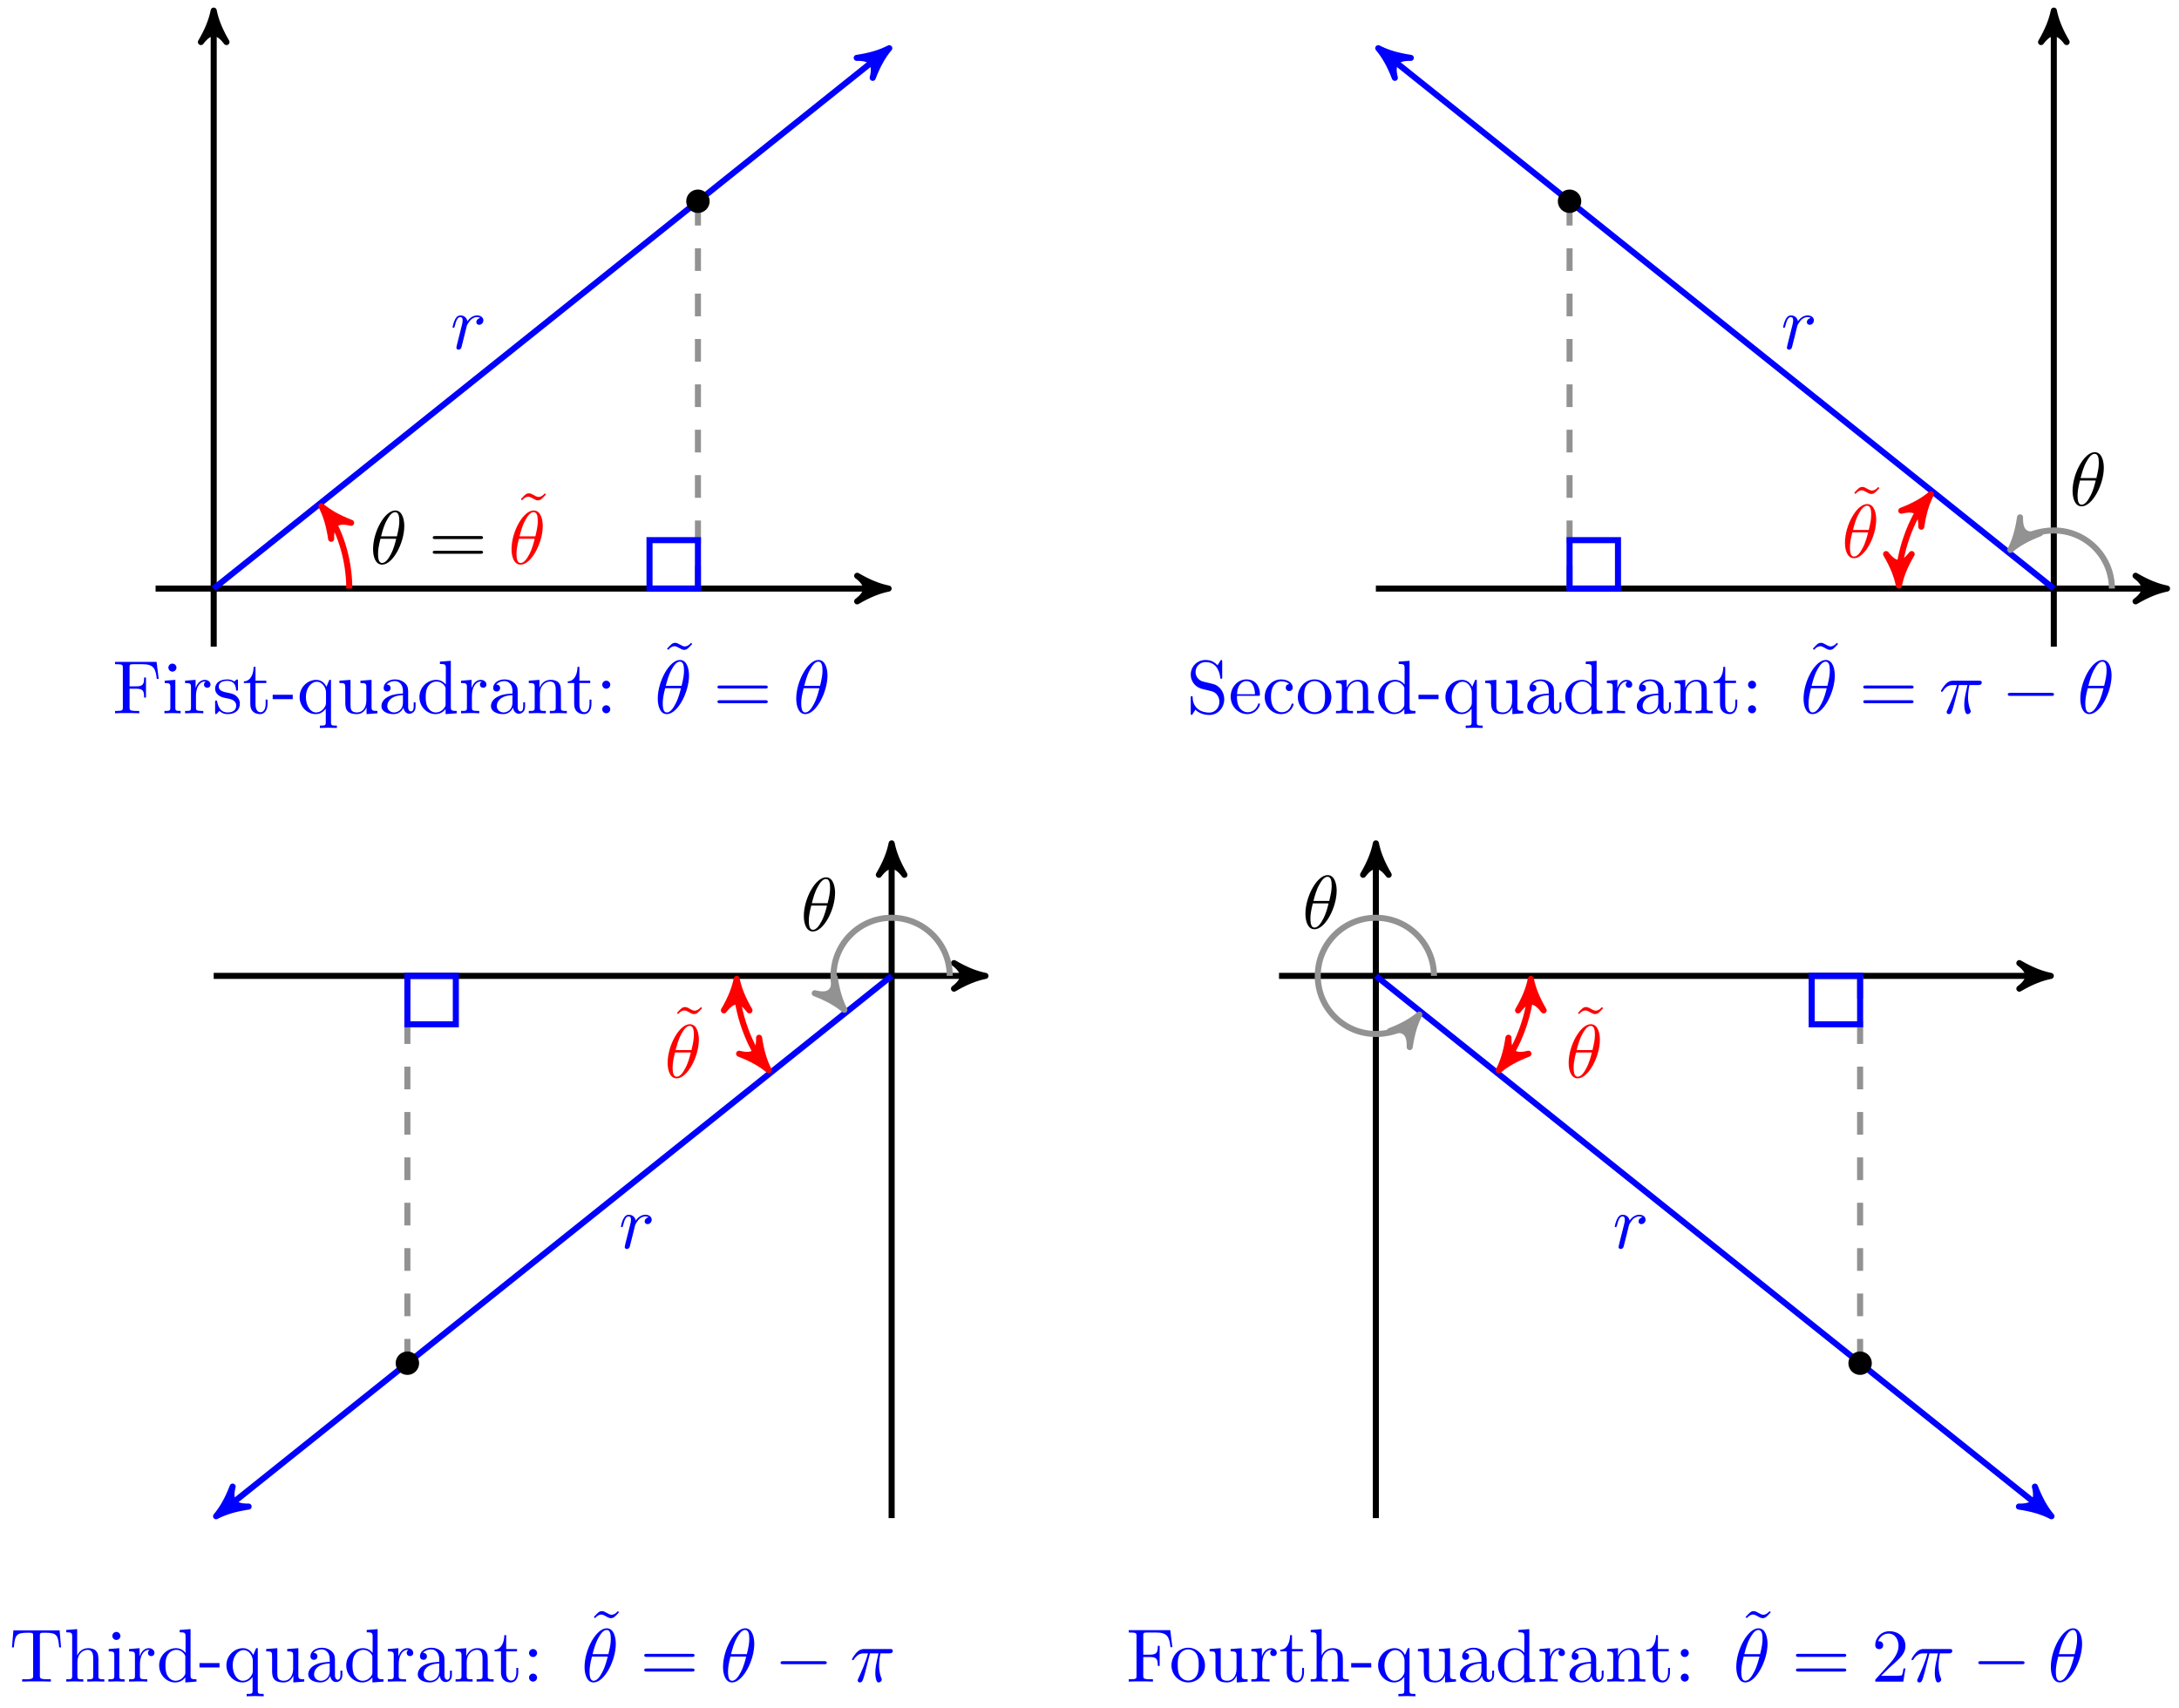 <svg xmlns="http://www.w3.org/2000/svg" xmlns:xlink="http://www.w3.org/1999/xlink" version="1.1" width="287" height="225" viewBox="0 0 287 225">
<defs>
<path id="font_1_3" d="M.088 .059C.085 .044 .079 .021 .079 .016 .079-.002 .093-.011 .108-.011 .12-.011 .138-.003 .145 .017 .147 .021 .181 .157 .185 .175 .193 .208 .211 .278 .217 .305 .221 .318 .249 .365 .273 .387 .281 .394 .31 .42 .353 .42 .379 .42 .394 .408 .395 .408 .365 .403 .343 .379 .343 .353 .343 .337 .354 .318 .381 .318 .408 .318 .436 .341 .436 .377 .436 .412 .404 .442 .353 .442 .288 .442 .244 .393 .225 .365 .217 .41 .181 .442 .134 .442 .088 .442 .069 .403 .06 .385 .042 .351 .029 .291 .029 .288 .029 .278 .039 .278 .041 .278 .051 .278 .052 .279 .058 .301 .075 .372 .095 .42 .131 .42 .148 .42 .162 .412 .162 .374 .162 .353 .159 .342 .146 .29L.088 .059Z"/>
<path id="font_1_1" d="M.455 .5C.455 .566 .437 .705 .335 .705 .196 .705 .042 .423 .042 .194 .042 .1 .071-.011 .162-.011 .303-.011 .455 .276 .455 .5M.148 .363C.165 .427 .185 .507 .225 .578 .252 .627 .289 .683 .334 .683 .383 .683 .389 .619 .389 .562 .389 .513 .381 .462 .357 .363H.148M.348 .331C.337 .285 .316 .2 .278 .128 .243 .06 .205 .011 .162 .011 .129 .011 .108 .04 .108 .133 .108 .175 .114 .233 .14 .331H.348Z"/>
<path id="font_2_2" d="M.687 .327C.702 .327 .721 .327 .721 .347 .721 .367 .702 .367 .688 .367H.089C.075 .367 .056 .367 .056 .347 .056 .327 .075 .327 .09 .327H.687M.688 .133C.702 .133 .721 .133 .721 .153 .721 .173 .702 .173 .687 .173H.09C.075 .173 .056 .173 .056 .153 .056 .133 .075 .133 .089 .133H.688Z"/>
<path id="font_2_3" d="M.416 .653 .4 .668C.4 .667 .362 .62 .318 .62 .295 .62 .27 .635 .253 .645 .226 .661 .208 .668 .191 .668 .153 .668 .134 .646 .083 .59L.099 .575C.099 .576 .137 .623 .181 .623 .204 .623 .229 .608 .246 .598 .273 .582 .291 .575 .308 .575 .346 .575 .365 .597 .416 .653Z"/>
<path id="font_3_54" d="M.61 .455 .582 .68H.033V.649H.057C.134 .649 .136 .638 .136 .602V.078C.136 .042 .134 .031 .057 .031H.033V0C.068 .003 .146 .003 .185 .003 .226 .003 .317 .003 .353 0V.031H.32C.225 .031 .225 .044 .225 .079V.325H.311C.407 .325 .417 .293 .417 .208H.442V.473H.417C.417 .389 .407 .356 .311 .356H.225V.609C.225 .642 .227 .649 .274 .649H.394C.544 .649 .569 .593 .585 .455L.61 .455Z"/>
<path id="font_3_66" d="M.247 0V.031C.181 .031 .177 .036 .177 .075V.442L.037 .431V.4C.102 .4 .111 .394 .111 .345V.076C.111 .031 .1 .031 .033 .031V0L.143 .003C.178 .003 .213 .001 .247 0M.192 .604C.192 .631 .169 .657 .139 .657 .105 .657 .085 .629 .085 .604 .085 .577 .108 .551 .138 .551 .172 .551 .192 .579 .192 .604Z"/>
<path id="font_3_96" d="M.364 .381C.364 .413 .333 .442 .29 .442 .217 .442 .181 .375 .167 .332V.442L.028 .431V.4C.098 .4 .106 .393 .106 .344V.076C.106 .031 .095 .031 .028 .031V0L.142 .003C.182 .003 .229 .003 .269 0V.031H.248C.174 .031 .172 .042 .172 .078V.232C.172 .331 .214 .42 .29 .42 .297 .42 .299 .42 .301 .419 .298 .418 .278 .406 .278 .38 .278 .352 .299 .337 .321 .337 .339 .337 .364 .349 .364 .381Z"/>
<path id="font_3_98" d="M.36 .128C.36 .181 .33 .211 .318 .223 .285 .255 .246 .263 .204 .271 .148 .282 .081 .295 .081 .353 .081 .388 .107 .429 .193 .429 .303 .429 .308 .339 .31 .308 .311 .299 .322 .299 .322 .299 .335 .299 .335 .304 .335 .323V.424C.335 .441 .335 .448 .324 .448 .319 .448 .317 .448 .304 .436 .301 .432 .291 .423 .287 .42 .249 .448 .208 .448 .193 .448 .071 .448 .033 .381 .033 .325 .033 .29 .049 .262 .076 .24 .108 .214 .136 .208 .208 .194 .23 .19 .312 .174 .312 .102 .312 .051 .277 .011 .199 .011 .115 .011 .079 .068 .06 .153 .057 .166 .056 .17 .046 .17 .033 .17 .033 .163 .033 .145V.013C.033-.004 .033-.011 .044-.011 .049-.011 .05-.01 .069 .009 .071 .011 .071 .013 .089 .032 .133-.01 .178-.011 .199-.011 .314-.011 .36 .056 .36 .128V.128Z"/>
<path id="font_3_105" d="M.332 .124V.181H.307V.126C.307 .052 .277 .014 .24 .014 .173 .014 .173 .105 .173 .122V.4H.316V.431H.173V.614H.148C.147 .532 .117 .426 .019 .422V.4H.104V.124C.104 .001 .197-.011 .233-.011 .304-.011 .332 .06 .332 .124V.124Z"/>
<path id="font_3_64" d="M.276 .187V.245H.011V.187H.276Z"/>
<path id="font_3_91" d="M.527-.194V-.163C.46-.163 .449-.163 .449-.118V.442H.427L.389 .351C.376 .379 .335 .442 .255 .442 .139 .442 .034 .345 .034 .215 .034 .09 .131-.011 .247-.011 .317-.011 .358 .032 .38 .061V-.118C.38-.163 .369-.163 .302-.163V-.194L.414-.191 .527-.194M.383 .136C.383 .104 .365 .076 .343 .052 .33 .038 .298 .011 .251 .011 .178 .011 .117 .1 .117 .215 .117 .334 .187 .417 .261 .417 .341 .417 .383 .33 .383 .277V.136Z"/>
<path id="font_3_109" d="M.535 0V.031C.465 .031 .457 .038 .457 .087V.442L.31 .431V.4C.38 .4 .388 .393 .388 .344V.166C.388 .079 .34 .011 .267 .011 .183 .011 .179 .058 .179 .11V.442L.032 .431V.4C.11 .4 .11 .397 .11 .308V.158C.11 .08 .11-.011 .262-.011 .318-.011 .362 .017 .391 .079V-.011L.535 0Z"/>
<path id="font_3_28" d="M.483 .089V.145H.458V.089C.458 .031 .433 .025 .422 .025 .389 .025 .385 .07 .385 .075V.275C.385 .317 .385 .356 .349 .393 .31 .432 .26 .448 .212 .448 .13 .448 .061 .401 .061 .335 .061 .305 .081 .288 .107 .288 .135 .288 .153 .308 .153 .334 .153 .346 .148 .379 .102 .38 .129 .415 .178 .426 .21 .426 .259 .426 .316 .387 .316 .298V.261C.265 .258 .195 .255 .132 .225 .057 .191 .032 .139 .032 .095 .032 .014 .129-.011 .192-.011 .258-.011 .304 .029 .323 .076 .327 .036 .354-.006 .401-.006 .422-.006 .483 .008 .483 .089M.316 .14C.316 .045 .244 .011 .199 .011 .15 .011 .109 .046 .109 .096 .109 .151 .151 .234 .316 .24V.14Z"/>
<path id="font_3_47" d="M.527 0V.031C.457 .031 .449 .038 .449 .087V.694L.305 .683V.652C.375 .652 .383 .645 .383 .596V.38C.354 .416 .311 .442 .257 .442 .139 .442 .034 .344 .034 .215 .034 .088 .132-.011 .246-.011 .31-.011 .355 .023 .38 .055V-.011L.527 0M.38 .118C.38 .1 .38 .098 .369 .081 .339 .033 .294 .011 .251 .011 .206 .011 .17 .037 .146 .075 .12 .116 .117 .173 .117 .214 .117 .251 .119 .311 .148 .356 .169 .387 .207 .42 .261 .42 .296 .42 .338 .405 .369 .36 .38 .343 .38 .341 .38 .323V.118Z"/>
<path id="font_3_77" d="M.535 0V.031C.483 .031 .458 .031 .457 .061V.252C.457 .338 .457 .369 .426 .405 .412 .422 .379 .442 .321 .442 .248 .442 .201 .399 .173 .337V.442L.032 .431V.4C.102 .4 .11 .393 .11 .344V.076C.11 .031 .099 .031 .032 .031V0L.145 .003 .257 0V.031C.19 .031 .179 .031 .179 .076V.26C.179 .364 .25 .42 .314 .42 .377 .42 .388 .366 .388 .309V.076C.388 .031 .377 .031 .31 .031V0L.423 .003 .535 0Z"/>
<path id="font_3_44" d="M.192 .378C.192 .407 .168 .431 .139 .431 .11 .431 .086 .407 .086 .378 .086 .349 .11 .325 .139 .325 .168 .325 .192 .349 .192 .378M.192 .053C.192 .082 .168 .106 .139 .106 .11 .106 .086 .082 .086 .053 .086 .024 .11 0 .139 0 .168 0 .192 .024 .192 .053Z"/>
<path id="font_3_97" d="M.499 .186C.499 .286 .433 .368 .349 .388L.221 .419C.159 .434 .12 .488 .12 .546 .12 .616 .174 .677 .252 .677 .419 .677 .441 .513 .447 .468 .448 .462 .448 .456 .459 .456 .472 .456 .472 .461 .472 .48V.681C.472 .698 .472 .705 .461 .705 .454 .705 .453 .704 .446 .692L.411 .635C.381 .664 .34 .705 .251 .705 .14 .705 .056 .617 .056 .511 .056 .428 .109 .355 .187 .328 .198 .324 .249 .312 .319 .295 .346 .288 .376 .281 .404 .244 .425 .218 .435 .185 .435 .152 .435 .081 .385 .009 .301 .009 .272 .009 .196 .014 .143 .063 .085 .117 .082 .181 .081 .217 .08 .227 .072 .227 .069 .227 .056 .227 .056 .22 .056 .202V.002C.056-.015 .056-.022 .067-.022 .074-.022 .075-.02 .082-.009 .082-.009 .085-.005 .118 .048 .149 .014 .213-.022 .302-.022 .419-.022 .499 .076 .499 .186Z"/>
<path id="font_3_50" d="M.415 .119C.415 .129 .407 .131 .402 .131 .393 .131 .391 .125 .389 .117 .354 .014 .264 .014 .254 .014 .204 .014 .164 .044 .141 .081 .111 .129 .111 .195 .111 .231H.39C.412 .231 .415 .231 .415 .252 .415 .351 .361 .448 .236 .448 .12 .448 .028 .345 .028 .22 .028 .086 .133-.011 .248-.011 .37-.011 .415 .1 .415 .119M.349 .252H.112C.118 .401 .202 .426 .236 .426 .339 .426 .349 .291 .349 .252Z"/>
<path id="font_3_43" d="M.415 .119C.415 .129 .405 .129 .402 .129 .393 .129 .391 .125 .389 .119 .36 .026 .295 .014 .258 .014 .205 .014 .117 .057 .117 .218 .117 .381 .199 .423 .252 .423 .261 .423 .324 .422 .359 .386 .318 .383 .312 .353 .312 .34 .312 .314 .33 .294 .358 .294 .384 .294 .404 .311 .404 .341 .404 .409 .328 .448 .251 .448 .126 .448 .034 .34 .034 .216 .034 .088 .133-.011 .249-.011 .383-.011 .415 .109 .415 .119Z"/>
<path id="font_3_81" d="M.471 .214C.471 .342 .371 .448 .25 .448 .125 .448 .028 .339 .028 .214 .028 .085 .132-.011 .249-.011 .37-.011 .471 .087 .471 .214M.388 .222C.388 .186 .388 .132 .366 .088 .344 .043 .3 .014 .25 .014 .207 .014 .163 .035 .136 .081 .111 .125 .111 .186 .111 .222 .111 .261 .111 .315 .135 .359 .162 .405 .209 .426 .249 .426 .293 .426 .336 .404 .362 .361 .388 .318 .388 .26 .388 .222Z"/>
<path id="font_1_2" d="M.265 .373H.378C.345 .225 .336 .182 .336 .115 .336 .1 .336 .073 .344 .039 .354-.005 .365-.011 .38-.011 .4-.011 .421 .007 .421 .027 .421 .033 .421 .035 .415 .049 .386 .121 .386 .186 .386 .214 .386 .267 .393 .321 .404 .373H.518C.531 .373 .567 .373 .567 .407 .567 .431 .546 .431 .527 .431H.192C.17 .431 .132 .431 .088 .384 .053 .345 .027 .299 .027 .294 .027 .293 .027 .284 .039 .284 .047 .284 .049 .288 .055 .296 .104 .373 .162 .373 .182 .373H.239C.207 .252 .153 .131 .111 .04 .103 .025 .103 .023 .103 .016 .103-.003 .119-.011 .132-.011 .162-.011 .17 .017 .182 .054 .196 .1 .196 .102 .209 .152L.265 .373Z"/>
<path id="font_4_1" d="M.659 .23C.676 .23 .694 .23 .694 .25 .694 .27 .676 .27 .659 .27H.118C.101 .27 .083 .27 .083 .25 .083 .23 .101 .23 .118 .23H.659Z"/>
<path id="font_3_104" d="M.685 .452 .666 .677H.055L.036 .452H.061C.075 .613 .09 .646 .241 .646 .259 .646 .285 .646 .295 .644 .316 .64 .316 .629 .316 .606V.079C.316 .045 .316 .031 .211 .031H.171V0C.212 .003 .314 .003 .36 .003 .406 .003 .509 .003 .55 0V.031H.51C.405 .031 .405 .045 .405 .079V.606C.405 .626 .405 .64 .423 .644 .434 .646 .461 .646 .48 .646 .631 .646 .646 .613 .66 .452H.685Z"/>
<path id="font_3_63" d="M.535 0V.031C.483 .031 .458 .031 .457 .061V.252C.457 .338 .457 .369 .426 .405 .412 .422 .379 .442 .321 .442 .237 .442 .193 .382 .177 .346H.176V.694L.032 .683V.652C.102 .652 .11 .645 .11 .596V.076C.11 .031 .099 .031 .032 .031V0L.145 .003 .257 0V.031C.19 .031 .179 .031 .179 .076V.26C.179 .364 .25 .42 .314 .42 .377 .42 .388 .366 .388 .309V.076C.388 .031 .377 .031 .31 .031V0L.423 .003 .535 0Z"/>
<path id="font_2_1" d="M.127 .077 .233 .18C.389 .318 .449 .372 .449 .472 .449 .586 .359 .666 .237 .666 .124 .666 .05 .574 .05 .485 .05 .429 .1 .429 .103 .429 .12 .429 .155 .441 .155 .482 .155 .508 .137 .534 .102 .534 .094 .534 .092 .534 .089 .533 .112 .598 .166 .635 .224 .635 .315 .635 .358 .554 .358 .472 .358 .392 .308 .313 .253 .251L.061 .037C.05 .026 .05 .024 .05 0H.421L.449 .174H.424C.419 .144 .412 .1 .402 .085 .395 .077 .329 .077 .307 .077H.127Z"/>
</defs>
<path transform="matrix(1,0,0,-1,28.147,77.536)" stroke-width=".797" stroke-linecap="butt" stroke-miterlimit="10" stroke-linejoin="miter" fill="none" stroke="#000000" d="M-7.654 0H87.857"/>
<path transform="matrix(1,0,0,-1,116.006,77.536)" d="M1.036 0C-.259 .259-1.554 .777-3.108 1.684-1.554 .518-1.554-.518-3.108-1.684-1.554-.777-.259-.259 1.036 0Z"/>
<path transform="matrix(1,0,0,-1,116.006,77.536)" stroke-width=".797" stroke-linecap="butt" stroke-linejoin="round" fill="none" stroke="#000000" d="M1.036 0C-.259 .259-1.554 .777-3.108 1.684-1.554 .518-1.554-.518-3.108-1.684-1.554-.777-.259-.259 1.036 0Z"/>
<path transform="matrix(1,0,0,-1,28.147,77.536)" stroke-width=".797" stroke-linecap="butt" stroke-miterlimit="10" stroke-linejoin="miter" fill="none" stroke="#000000" d="M0-7.654V75.101"/>
<path transform="matrix(0,-1,-1,-0,28.147,2.433)" d="M1.036 0C-.259 .259-1.554 .777-3.108 1.684-1.554 .518-1.554-.518-3.108-1.684-1.554-.777-.259-.259 1.036 0Z"/>
<path transform="matrix(0,-1,-1,-0,28.147,2.433)" stroke-width=".797" stroke-linecap="butt" stroke-linejoin="round" fill="none" stroke="#000000" d="M1.036 0C-.259 .259-1.554 .777-3.108 1.684-1.554 .518-1.554-.518-3.108-1.684-1.554-.777-.259-.259 1.036 0Z"/>
<path transform="matrix(1,0,0,-1,28.147,77.536)" stroke-width=".797" stroke-linecap="butt" stroke-miterlimit="10" stroke-linejoin="miter" fill="none" stroke="#0000ff" d="M0 0 88.171 70.537"/>
<path transform="matrix(.781,-.625,-.625,-.781,116.32,6.997)" d="M1.036 0C-.259 .259-1.554 .777-3.108 1.684-1.554 .518-1.554-.518-3.108-1.684-1.554-.777-.259-.259 1.036 0Z" fill="#0000ff"/>
<path transform="matrix(.781,-.625,-.625,-.781,116.32,6.997)" stroke-width=".797" stroke-linecap="butt" stroke-linejoin="round" fill="none" stroke="#0000ff" d="M1.036 0C-.259 .259-1.554 .777-3.108 1.684-1.554 .518-1.554-.518-3.108-1.684-1.554-.777-.259-.259 1.036 0Z"/>
<use data-text="r" xlink:href="#font_1_3" transform="matrix(9.963,0,0,-9.963,59.322,45.956)" fill="#0000ff"/>
<path transform="matrix(1,0,0,-1,28.147,77.536)" stroke-width=".797" stroke-linecap="butt" stroke-miterlimit="10" stroke-linejoin="miter" fill="none" stroke="#ff0000" d="M17.858 0C17.858 4.054 16.476 7.99 14.84 10.035"/>
<path transform="matrix(-.625,-.781,-.781,.625,42.988,67.5)" d="M1.036 0C-.259 .259-1.554 .777-3.108 1.684-1.554 .518-1.554-.518-3.108-1.684-1.554-.777-.259-.259 1.036 0Z" fill="#ff0000"/>
<path transform="matrix(-.625,-.781,-.781,.625,42.988,67.5)" stroke-width=".797" stroke-linecap="butt" stroke-linejoin="round" fill="none" stroke="#ff0000" d="M1.036 0C-.259 .259-1.554 .777-3.108 1.684-1.554 .518-1.554-.518-3.108-1.684-1.554-.777-.259-.259 1.036 0Z"/>
<use data-text="&#x03b8;" xlink:href="#font_1_1" transform="matrix(9.963,0,0,-9.963,48.718,74.274)"/>
<use data-text="=" xlink:href="#font_2_2" transform="matrix(9.963,0,0,-9.963,56.439,74.274)"/>
<use data-text="&#x02dc;" xlink:href="#font_2_3" transform="matrix(9.963,0,0,-9.963,67.771,71.645)" fill="#ff0000"/>
<use data-text="&#x03b8;" xlink:href="#font_1_1" transform="matrix(9.963,0,0,-9.963,66.955,74.274)" fill="#ff0000"/>
<path transform="matrix(1,0,0,-1,28.147,77.536)" stroke-width=".797" stroke-linecap="butt" stroke-dasharray="2.989,2.989" stroke-miterlimit="10" stroke-linejoin="miter" fill="none" stroke="#929292" d="M63.78 0V51.024"/>
<path transform="matrix(1,0,0,-1,28.147,77.536)" stroke-width=".797" stroke-linecap="butt" stroke-miterlimit="10" stroke-linejoin="miter" fill="none" stroke="#0000ff" d="M63.78 0V6.378H57.402V0ZM57.402 6.378"/>
<path transform="matrix(1,0,0,-1,28.147,77.536)" d="M65.125 51.024C65.125 51.766 64.522 52.369 63.78 52.369 63.037 52.369 62.435 51.766 62.435 51.024 62.435 50.281 63.037 49.679 63.78 49.679 64.522 49.679 65.125 50.281 65.125 51.024ZM63.78 51.024"/>
<path transform="matrix(1,0,0,-1,28.147,77.536)" stroke-width=".399" stroke-linecap="butt" stroke-miterlimit="10" stroke-linejoin="miter" fill="none" stroke="#000000" d="M65.125 51.024C65.125 51.766 64.522 52.369 63.78 52.369 63.037 52.369 62.435 51.766 62.435 51.024 62.435 50.281 63.037 49.679 63.78 49.679 64.522 49.679 65.125 50.281 65.125 51.024ZM63.78 51.024"/>
<use data-text="F" xlink:href="#font_3_54" transform="matrix(9.963,0,0,-9.963,14.824,93.967)" fill="#0000ff"/>
<use data-text="i" xlink:href="#font_3_66" transform="matrix(9.963,0,0,-9.963,21.33,93.967)" fill="#0000ff"/>
<use data-text="r" xlink:href="#font_3_96" transform="matrix(9.963,0,0,-9.963,24.099,93.967)" fill="#0000ff"/>
<use data-text="s" xlink:href="#font_3_98" transform="matrix(9.963,0,0,-9.963,28.005,93.967)" fill="#0000ff"/>
<use data-text="t" xlink:href="#font_3_105" transform="matrix(9.963,0,0,-9.963,31.93,93.967)" fill="#0000ff"/>
<use data-text="-" xlink:href="#font_3_64" transform="matrix(9.963,0,0,-9.963,35.806,93.967)" fill="#0000ff"/>
<use data-text="q" xlink:href="#font_3_91" transform="matrix(9.963,0,0,-9.963,39.123,93.967)" fill="#0000ff"/>
<use data-text="u" xlink:href="#font_3_109" transform="matrix(9.963,0,0,-9.963,44.384,93.967)" fill="#0000ff"/>
<use data-text="a" xlink:href="#font_3_28" transform="matrix(9.963,0,0,-9.963,49.923,93.967)" fill="#0000ff"/>
<use data-text="d" xlink:href="#font_3_47" transform="matrix(9.963,0,0,-9.963,54.904,93.967)" fill="#0000ff"/>
<use data-text="r" xlink:href="#font_3_96" transform="matrix(9.963,0,0,-9.963,60.444,93.967)" fill="#0000ff"/>
<use data-text="a" xlink:href="#font_3_28" transform="matrix(9.963,0,0,-9.963,64.349,93.967)" fill="#0000ff"/>
<use data-text="n" xlink:href="#font_3_77" transform="matrix(9.963,0,0,-9.963,69.33,93.967)" fill="#0000ff"/>
<use data-text="t" xlink:href="#font_3_105" transform="matrix(9.963,0,0,-9.963,74.591,93.967)" fill="#0000ff"/>
<use data-text=":" xlink:href="#font_3_44" transform="matrix(9.963,0,0,-9.963,78.466,93.967)" fill="#0000ff"/>
<use data-text="&#x02dc;" xlink:href="#font_2_3" transform="matrix(9.963,0,0,-9.963,87.033,91.338)" fill="#0000ff"/>
<use data-text="&#x03b8;" xlink:href="#font_1_1" transform="matrix(9.963,0,0,-9.963,86.217,93.967)" fill="#0000ff"/>
<use data-text="=" xlink:href="#font_2_2" transform="matrix(9.963,0,0,-9.963,93.939,93.967)" fill="#0000ff"/>
<use data-text="&#x03b8;" xlink:href="#font_1_1" transform="matrix(9.963,0,0,-9.963,104.455,93.967)" fill="#0000ff"/>
<path transform="matrix(1,0,0,-1,28.147,77.536)" stroke-width=".797" stroke-linecap="butt" stroke-miterlimit="10" stroke-linejoin="miter" fill="none" stroke="#000000" d="M256.235 0H153.071"/>
<path transform="matrix(1,0,0,-1,284.388,77.536)" d="M1.036 0C-.259 .259-1.554 .777-3.108 1.684-1.554 .518-1.554-.518-3.108-1.684-1.554-.777-.259-.259 1.036 0Z"/>
<path transform="matrix(1,0,0,-1,284.388,77.536)" stroke-width=".797" stroke-linecap="butt" stroke-linejoin="round" fill="none" stroke="#000000" d="M1.036 0C-.259 .259-1.554 .777-3.108 1.684-1.554 .518-1.554-.518-3.108-1.684-1.554-.777-.259-.259 1.036 0Z"/>
<path transform="matrix(1,0,0,-1,28.147,77.536)" stroke-width=".797" stroke-linecap="butt" stroke-miterlimit="10" stroke-linejoin="miter" fill="none" stroke="#000000" d="M242.363-7.654V75.101"/>
<path transform="matrix(0,-1,-1,-0,270.515,2.433)" d="M1.036 0C-.259 .259-1.554 .777-3.108 1.684-1.554 .518-1.554-.518-3.108-1.684-1.554-.777-.259-.259 1.036 0Z"/>
<path transform="matrix(0,-1,-1,-0,270.515,2.433)" stroke-width=".797" stroke-linecap="butt" stroke-linejoin="round" fill="none" stroke="#000000" d="M1.036 0C-.259 .259-1.554 .777-3.108 1.684-1.554 .518-1.554-.518-3.108-1.684-1.554-.777-.259-.259 1.036 0Z"/>
<path transform="matrix(1,0,0,-1,28.147,77.536)" stroke-width=".797" stroke-linecap="butt" stroke-miterlimit="10" stroke-linejoin="miter" fill="none" stroke="#0000ff" d="M242.363 0 154.191 70.537"/>
<path transform="matrix(-.781,-.625,-.625,.781,182.342,6.997)" d="M1.036 0C-.259 .259-1.554 .777-3.108 1.684-1.554 .518-1.554-.518-3.108-1.684-1.554-.777-.259-.259 1.036 0Z" fill="#0000ff"/>
<path transform="matrix(-.781,-.625,-.625,.781,182.342,6.997)" stroke-width=".797" stroke-linecap="butt" stroke-linejoin="round" fill="none" stroke="#0000ff" d="M1.036 0C-.259 .259-1.554 .777-3.108 1.684-1.554 .518-1.554-.518-3.108-1.684-1.554-.777-.259-.259 1.036 0Z"/>
<use data-text="r" xlink:href="#font_1_3" transform="matrix(9.963,0,0,-9.963,234.568,45.956)" fill="#0000ff"/>
<path transform="matrix(1,0,0,-1,28.147,77.536)" stroke-width=".797" stroke-linecap="butt" stroke-miterlimit="10" stroke-linejoin="miter" fill="none" stroke="#ff0000" d="M221.953 1.435C221.953 4.633 223.532 9.131 225.53 11.629"/>
<path transform="matrix(0,1,1,0,250.105,76.101)" d="M1.036 0C-.259 .259-1.554 .777-3.108 1.684-1.554 .518-1.554-.518-3.108-1.684-1.554-.777-.259-.259 1.036 0Z" fill="#ff0000"/>
<path transform="matrix(0,1,1,0,250.105,76.101)" stroke-width=".797" stroke-linecap="butt" stroke-linejoin="round" fill="none" stroke="#ff0000" d="M1.036 0C-.259 .259-1.554 .777-3.108 1.684-1.554 .518-1.554-.518-3.108-1.684-1.554-.777-.259-.259 1.036 0Z"/>
<path transform="matrix(.625,-.781,-.781,-.625,253.682,65.907)" d="M1.036 0C-.259 .259-1.554 .777-3.108 1.684-1.554 .518-1.554-.518-3.108-1.684-1.554-.777-.259-.259 1.036 0Z" fill="#ff0000"/>
<path transform="matrix(.625,-.781,-.781,-.625,253.682,65.907)" stroke-width=".797" stroke-linecap="butt" stroke-linejoin="round" fill="none" stroke="#ff0000" d="M1.036 0C-.259 .259-1.554 .777-3.108 1.684-1.554 .518-1.554-.518-3.108-1.684-1.554-.777-.259-.259 1.036 0Z"/>
<use data-text="&#x02dc;" xlink:href="#font_2_3" transform="matrix(9.963,0,0,-9.963,243.4,70.801)" fill="#ff0000"/>
<use data-text="&#x03b8;" xlink:href="#font_1_1" transform="matrix(9.963,0,0,-9.963,242.584,73.43)" fill="#ff0000"/>
<path transform="matrix(1,0,0,-1,28.147,77.536)" stroke-width=".797" stroke-linecap="butt" stroke-miterlimit="10" stroke-linejoin="miter" fill="none" stroke="#929292" d="M250.016 0C250.016 4.227 246.59 7.654 242.363 7.654 240.038 7.654 237.838 6.596 237.283 5.901"/>
<path transform="matrix(-.625,.781,.781,.625,265.435,71.635)" d="M1.036 0C-.259 .259-1.554 .777-3.108 1.684-1.554 .518-1.554-.518-3.108-1.684-1.554-.777-.259-.259 1.036 0Z" fill="#929292"/>
<path transform="matrix(-.625,.781,.781,.625,265.435,71.635)" stroke-width=".797" stroke-linecap="butt" stroke-linejoin="round" fill="none" stroke="#929292" d="M1.036 0C-.259 .259-1.554 .777-3.108 1.684-1.554 .518-1.554-.518-3.108-1.684-1.554-.777-.259-.259 1.036 0Z"/>
<use data-text="&#x03b8;" xlink:href="#font_1_1" transform="matrix(9.963,0,0,-9.963,272.564,66.595)"/>
<path transform="matrix(1,0,0,-1,28.147,77.536)" stroke-width=".797" stroke-linecap="butt" stroke-dasharray="2.989,2.989" stroke-miterlimit="10" stroke-linejoin="miter" fill="none" stroke="#929292" d="M178.583 0V51.024"/>
<path transform="matrix(1,0,0,-1,28.147,77.536)" stroke-width=".797" stroke-linecap="butt" stroke-miterlimit="10" stroke-linejoin="miter" fill="none" stroke="#0000ff" d="M178.583 0V6.378H184.961V0ZM184.961 6.378"/>
<path transform="matrix(1,0,0,-1,28.147,77.536)" d="M179.928 51.024C179.928 51.766 179.326 52.369 178.583 52.369 177.84 52.369 177.238 51.766 177.238 51.024 177.238 50.281 177.84 49.679 178.583 49.679 179.326 49.679 179.928 50.281 179.928 51.024ZM178.583 51.024"/>
<path transform="matrix(1,0,0,-1,28.147,77.536)" stroke-width=".399" stroke-linecap="butt" stroke-miterlimit="10" stroke-linejoin="miter" fill="none" stroke="#000000" d="M179.928 51.024C179.928 51.766 179.326 52.369 178.583 52.369 177.84 52.369 177.238 51.766 177.238 51.024 177.238 50.281 177.84 49.679 178.583 49.679 179.326 49.679 179.928 50.281 179.928 51.024ZM178.583 51.024"/>
<use data-text="S" xlink:href="#font_3_97" transform="matrix(9.963,0,0,-9.963,156.276,93.967)" fill="#0000ff"/>
<use data-text="e" xlink:href="#font_3_50" transform="matrix(9.963,0,0,-9.963,161.815,93.967)" fill="#0000ff"/>
<use data-text="c" xlink:href="#font_3_43" transform="matrix(9.963,0,0,-9.963,166.239,93.967)" fill="#0000ff"/>
<use data-text="o" xlink:href="#font_3_81" transform="matrix(9.963,0,0,-9.963,170.662,93.967)" fill="#0000ff"/>
<use data-text="n" xlink:href="#font_3_77" transform="matrix(9.963,0,0,-9.963,175.644,93.967)" fill="#0000ff"/>
<use data-text="d" xlink:href="#font_3_47" transform="matrix(9.963,0,0,-9.963,181.183,93.967)" fill="#0000ff"/>
<use data-text="-" xlink:href="#font_3_64" transform="matrix(9.963,0,0,-9.963,186.722,93.967)" fill="#0000ff"/>
<use data-text="q" xlink:href="#font_3_91" transform="matrix(9.963,0,0,-9.963,190.04,93.967)" fill="#0000ff"/>
<use data-text="u" xlink:href="#font_3_109" transform="matrix(9.963,0,0,-9.963,195.3,93.967)" fill="#0000ff"/>
<use data-text="a" xlink:href="#font_3_28" transform="matrix(9.963,0,0,-9.963,200.839,93.967)" fill="#0000ff"/>
<use data-text="d" xlink:href="#font_3_47" transform="matrix(9.963,0,0,-9.963,205.821,93.967)" fill="#0000ff"/>
<use data-text="r" xlink:href="#font_3_96" transform="matrix(9.963,0,0,-9.963,211.36,93.967)" fill="#0000ff"/>
<use data-text="a" xlink:href="#font_3_28" transform="matrix(9.963,0,0,-9.963,215.266,93.967)" fill="#0000ff"/>
<use data-text="n" xlink:href="#font_3_77" transform="matrix(9.963,0,0,-9.963,220.247,93.967)" fill="#0000ff"/>
<use data-text="t" xlink:href="#font_3_105" transform="matrix(9.963,0,0,-9.963,225.507,93.967)" fill="#0000ff"/>
<use data-text=":" xlink:href="#font_3_44" transform="matrix(9.963,0,0,-9.963,229.383,93.967)" fill="#0000ff"/>
<use data-text="&#x02dc;" xlink:href="#font_2_3" transform="matrix(9.963,0,0,-9.963,237.95,91.338)" fill="#0000ff"/>
<use data-text="&#x03b8;" xlink:href="#font_1_1" transform="matrix(9.963,0,0,-9.963,237.133,93.967)" fill="#0000ff"/>
<use data-text="=" xlink:href="#font_2_2" transform="matrix(9.963,0,0,-9.963,244.855,93.967)" fill="#0000ff"/>
<use data-text="&#x03c0;" xlink:href="#font_1_2" transform="matrix(9.963,0,0,-9.963,255.372,93.967)" fill="#0000ff"/>
<use data-text="&#x2212;" xlink:href="#font_4_1" transform="matrix(9.963,0,0,-9.963,263.622,93.967)" fill="#0000ff"/>
<use data-text="&#x03b8;" xlink:href="#font_1_1" transform="matrix(9.963,0,0,-9.963,273.584,93.967)" fill="#0000ff"/>
<path transform="matrix(1,0,0,-1,28.147,77.536)" stroke-width=".797" stroke-linecap="butt" stroke-miterlimit="10" stroke-linejoin="miter" fill="none" stroke="#000000" d="M100.613-51.024H0"/>
<path transform="matrix(1,0,0,-1,128.762,128.561)" d="M1.036 0C-.259 .259-1.554 .777-3.108 1.684-1.554 .518-1.554-.518-3.108-1.684-1.554-.777-.259-.259 1.036 0Z"/>
<path transform="matrix(1,0,0,-1,128.762,128.561)" stroke-width=".797" stroke-linecap="butt" stroke-linejoin="round" fill="none" stroke="#000000" d="M1.036 0C-.259 .259-1.554 .777-3.108 1.684-1.554 .518-1.554-.518-3.108-1.684-1.554-.777-.259-.259 1.036 0Z"/>
<path transform="matrix(1,0,0,-1,28.147,77.536)" stroke-width=".797" stroke-linecap="butt" stroke-miterlimit="10" stroke-linejoin="miter" fill="none" stroke="#000000" d="M89.291-34.6V-122.457"/>
<path transform="matrix(0,-1,-1,-0,117.441,112.137)" d="M1.036 0C-.259 .259-1.554 .777-3.108 1.684-1.554 .518-1.554-.518-3.108-1.684-1.554-.777-.259-.259 1.036 0Z"/>
<path transform="matrix(0,-1,-1,-0,117.441,112.137)" stroke-width=".797" stroke-linecap="butt" stroke-linejoin="round" fill="none" stroke="#000000" d="M1.036 0C-.259 .259-1.554 .777-3.108 1.684-1.554 .518-1.554-.518-3.108-1.684-1.554-.777-.259-.259 1.036 0Z"/>
<path transform="matrix(1,0,0,-1,28.147,77.536)" stroke-width=".797" stroke-linecap="butt" stroke-miterlimit="10" stroke-linejoin="miter" fill="none" stroke="#0000ff" d="M89.291-51.024 1.12-121.561"/>
<path transform="matrix(-.781,.625,.625,.781,29.267,199.1)" d="M1.036 0C-.259 .259-1.554 .777-3.108 1.684-1.554 .518-1.554-.518-3.108-1.684-1.554-.777-.259-.259 1.036 0Z" fill="#0000ff"/>
<path transform="matrix(-.781,.625,.625,.781,29.267,199.1)" stroke-width=".797" stroke-linecap="butt" stroke-linejoin="round" fill="none" stroke="#0000ff" d="M1.036 0C-.259 .259-1.554 .777-3.108 1.684-1.554 .518-1.554-.518-3.108-1.684-1.554-.777-.259-.259 1.036 0Z"/>
<use data-text="r" xlink:href="#font_1_3" transform="matrix(9.963,0,0,-9.963,81.494,164.431)" fill="#0000ff"/>
<path transform="matrix(1,0,0,-1,28.147,77.536)" stroke-width=".797" stroke-linecap="butt" stroke-miterlimit="10" stroke-linejoin="miter" fill="none" stroke="#ff0000" d="M68.882-52.458C68.882-55.657 70.461-60.155 72.459-62.653"/>
<path transform="matrix(0,-1,-1,-0,97.031,129.996)" d="M1.036 0C-.259 .259-1.554 .777-3.108 1.684-1.554 .518-1.554-.518-3.108-1.684-1.554-.777-.259-.259 1.036 0Z" fill="#ff0000"/>
<path transform="matrix(0,-1,-1,-0,97.031,129.996)" stroke-width=".797" stroke-linecap="butt" stroke-linejoin="round" fill="none" stroke="#ff0000" d="M1.036 0C-.259 .259-1.554 .777-3.108 1.684-1.554 .518-1.554-.518-3.108-1.684-1.554-.777-.259-.259 1.036 0Z"/>
<path transform="matrix(.625,.781,.781,-.625,100.608,140.19)" d="M1.036 0C-.259 .259-1.554 .777-3.108 1.684-1.554 .518-1.554-.518-3.108-1.684-1.554-.777-.259-.259 1.036 0Z" fill="#ff0000"/>
<path transform="matrix(.625,.781,.781,-.625,100.608,140.19)" stroke-width=".797" stroke-linecap="butt" stroke-linejoin="round" fill="none" stroke="#ff0000" d="M1.036 0C-.259 .259-1.554 .777-3.108 1.684-1.554 .518-1.554-.518-3.108-1.684-1.554-.777-.259-.259 1.036 0Z"/>
<use data-text="&#x02dc;" xlink:href="#font_2_3" transform="matrix(9.963,0,0,-9.963,88.332,139.322)" fill="#ff0000"/>
<use data-text="&#x03b8;" xlink:href="#font_1_1" transform="matrix(9.963,0,0,-9.963,87.516,141.951)" fill="#ff0000"/>
<path transform="matrix(1,0,0,-1,28.147,77.536)" stroke-width=".797" stroke-linecap="butt" stroke-miterlimit="10" stroke-linejoin="miter" fill="none" stroke="#929292" d="M96.945-51.024C96.945-46.797 93.519-43.37 89.291-43.37 85.064-43.37 81.638-46.797 81.638-51.024 81.638-52.761 82.23-54.448 82.419-54.684"/>
<path transform="matrix(.625,.781,.781,-.625,110.568,132.222)" d="M1.036 0C-.259 .259-1.554 .777-3.108 1.684-1.554 .518-1.554-.518-3.108-1.684-1.554-.777-.259-.259 1.036 0Z" fill="#929292"/>
<path transform="matrix(.625,.781,.781,-.625,110.568,132.222)" stroke-width=".797" stroke-linecap="butt" stroke-linejoin="round" fill="none" stroke="#929292" d="M1.036 0C-.259 .259-1.554 .777-3.108 1.684-1.554 .518-1.554-.518-3.108-1.684-1.554-.777-.259-.259 1.036 0Z"/>
<use data-text="&#x03b8;" xlink:href="#font_1_1" transform="matrix(9.963,0,0,-9.963,105.456,122.601)"/>
<path transform="matrix(1,0,0,-1,28.147,77.536)" stroke-width=".797" stroke-linecap="butt" stroke-dasharray="2.989,2.989" stroke-miterlimit="10" stroke-linejoin="miter" fill="none" stroke="#929292" d="M25.512-51.024V-102.047"/>
<path transform="matrix(1,0,0,-1,28.147,77.536)" stroke-width=".797" stroke-linecap="butt" stroke-miterlimit="10" stroke-linejoin="miter" fill="none" stroke="#0000ff" d="M25.512-51.024V-57.402H31.89V-51.024ZM31.89-57.402"/>
<path transform="matrix(1,0,0,-1,28.147,77.536)" d="M26.857-102.047C26.857-101.305 26.255-100.702 25.512-100.702 24.769-100.702 24.167-101.305 24.167-102.047 24.167-102.79 24.769-103.392 25.512-103.392 26.255-103.392 26.857-102.79 26.857-102.047ZM25.512-102.047"/>
<path transform="matrix(1,0,0,-1,28.147,77.536)" stroke-width=".399" stroke-linecap="butt" stroke-miterlimit="10" stroke-linejoin="miter" fill="none" stroke="#000000" d="M26.857-102.047C26.857-101.305 26.255-100.702 25.512-100.702 24.769-100.702 24.167-101.305 24.167-102.047 24.167-102.79 24.769-103.392 25.512-103.392 26.255-103.392 26.857-102.79 26.857-102.047ZM25.512-102.047"/>
<use data-text="T" xlink:href="#font_3_104" transform="matrix(9.963,0,0,-9.963,1.217,221.531)" fill="#0000ff"/>
<use data-text="h" xlink:href="#font_3_63" transform="matrix(9.963,0,0,-9.963,8.41,221.531)" fill="#0000ff"/>
<use data-text="i" xlink:href="#font_3_66" transform="matrix(9.963,0,0,-9.963,13.949,221.531)" fill="#0000ff"/>
<use data-text="r" xlink:href="#font_3_96" transform="matrix(9.963,0,0,-9.963,16.719,221.531)" fill="#0000ff"/>
<use data-text="d" xlink:href="#font_3_47" transform="matrix(9.963,0,0,-9.963,20.624,221.531)" fill="#0000ff"/>
<use data-text="-" xlink:href="#font_3_64" transform="matrix(9.963,0,0,-9.963,26.164,221.531)" fill="#0000ff"/>
<use data-text="q" xlink:href="#font_3_91" transform="matrix(9.963,0,0,-9.963,29.481,221.531)" fill="#0000ff"/>
<use data-text="u" xlink:href="#font_3_109" transform="matrix(9.963,0,0,-9.963,34.742,221.531)" fill="#0000ff"/>
<use data-text="a" xlink:href="#font_3_28" transform="matrix(9.963,0,0,-9.963,40.281,221.531)" fill="#0000ff"/>
<use data-text="d" xlink:href="#font_3_47" transform="matrix(9.963,0,0,-9.963,45.262,221.531)" fill="#0000ff"/>
<use data-text="r" xlink:href="#font_3_96" transform="matrix(9.963,0,0,-9.963,50.802,221.531)" fill="#0000ff"/>
<use data-text="a" xlink:href="#font_3_28" transform="matrix(9.963,0,0,-9.963,54.707,221.531)" fill="#0000ff"/>
<use data-text="n" xlink:href="#font_3_77" transform="matrix(9.963,0,0,-9.963,59.688,221.531)" fill="#0000ff"/>
<use data-text="t" xlink:href="#font_3_105" transform="matrix(9.963,0,0,-9.963,64.949,221.531)" fill="#0000ff"/>
<use data-text=":" xlink:href="#font_3_44" transform="matrix(9.963,0,0,-9.963,68.824,221.531)" fill="#0000ff"/>
<use data-text="&#x02dc;" xlink:href="#font_2_3" transform="matrix(9.963,0,0,-9.963,77.391,218.902)" fill="#0000ff"/>
<use data-text="&#x03b8;" xlink:href="#font_1_1" transform="matrix(9.963,0,0,-9.963,76.575,221.531)" fill="#0000ff"/>
<use data-text="=" xlink:href="#font_2_2" transform="matrix(9.963,0,0,-9.963,84.296,221.531)" fill="#0000ff"/>
<use data-text="&#x03b8;" xlink:href="#font_1_1" transform="matrix(9.963,0,0,-9.963,94.813,221.531)" fill="#0000ff"/>
<use data-text="&#x2212;" xlink:href="#font_4_1" transform="matrix(9.963,0,0,-9.963,101.981,221.531)" fill="#0000ff"/>
<use data-text="&#x03c0;" xlink:href="#font_1_2" transform="matrix(9.963,0,0,-9.963,111.943,221.531)" fill="#0000ff"/>
<path transform="matrix(1,0,0,-1,28.147,77.536)" stroke-width=".797" stroke-linecap="butt" stroke-miterlimit="10" stroke-linejoin="miter" fill="none" stroke="#000000" d="M140.315-51.024H240.928"/>
<path transform="matrix(1,0,0,-1,269.08,128.561)" d="M1.036 0C-.259 .259-1.554 .777-3.108 1.684-1.554 .518-1.554-.518-3.108-1.684-1.554-.777-.259-.259 1.036 0Z"/>
<path transform="matrix(1,0,0,-1,269.08,128.561)" stroke-width=".797" stroke-linecap="butt" stroke-linejoin="round" fill="none" stroke="#000000" d="M1.036 0C-.259 .259-1.554 .777-3.108 1.684-1.554 .518-1.554-.518-3.108-1.684-1.554-.777-.259-.259 1.036 0Z"/>
<path transform="matrix(1,0,0,-1,28.147,77.536)" stroke-width=".797" stroke-linecap="butt" stroke-miterlimit="10" stroke-linejoin="miter" fill="none" stroke="#000000" d="M153.071-34.6V-122.457"/>
<path transform="matrix(0,-1,-1,-0,181.221,112.137)" d="M1.036 0C-.259 .259-1.554 .777-3.108 1.684-1.554 .518-1.554-.518-3.108-1.684-1.554-.777-.259-.259 1.036 0Z"/>
<path transform="matrix(0,-1,-1,-0,181.221,112.137)" stroke-width=".797" stroke-linecap="butt" stroke-linejoin="round" fill="none" stroke="#000000" d="M1.036 0C-.259 .259-1.554 .777-3.108 1.684-1.554 .518-1.554-.518-3.108-1.684-1.554-.777-.259-.259 1.036 0Z"/>
<path transform="matrix(1,0,0,-1,28.147,77.536)" stroke-width=".797" stroke-linecap="butt" stroke-miterlimit="10" stroke-linejoin="miter" fill="none" stroke="#0000ff" d="M153.071-51.024 241.242-121.561"/>
<path transform="matrix(.781,.625,.625,-.781,269.395,199.1)" d="M1.036 0C-.259 .259-1.554 .777-3.108 1.684-1.554 .518-1.554-.518-3.108-1.684-1.554-.777-.259-.259 1.036 0Z" fill="#0000ff"/>
<path transform="matrix(.781,.625,.625,-.781,269.395,199.1)" stroke-width=".797" stroke-linecap="butt" stroke-linejoin="round" fill="none" stroke="#0000ff" d="M1.036 0C-.259 .259-1.554 .777-3.108 1.684-1.554 .518-1.554-.518-3.108-1.684-1.554-.777-.259-.259 1.036 0Z"/>
<use data-text="r" xlink:href="#font_1_3" transform="matrix(9.963,0,0,-9.963,212.396,164.431)" fill="#0000ff"/>
<path transform="matrix(1,0,0,-1,28.147,77.536)" stroke-width=".797" stroke-linecap="butt" stroke-miterlimit="10" stroke-linejoin="miter" fill="none" stroke="#ff0000" d="M173.481-52.458C173.481-55.657 171.901-60.155 169.904-62.653"/>
<path transform="matrix(0,-1,-1,-0,201.631,129.996)" d="M1.036 0C-.259 .259-1.554 .777-3.108 1.684-1.554 .518-1.554-.518-3.108-1.684-1.554-.777-.259-.259 1.036 0Z" fill="#ff0000"/>
<path transform="matrix(0,-1,-1,-0,201.631,129.996)" stroke-width=".797" stroke-linecap="butt" stroke-linejoin="round" fill="none" stroke="#ff0000" d="M1.036 0C-.259 .259-1.554 .777-3.108 1.684-1.554 .518-1.554-.518-3.108-1.684-1.554-.777-.259-.259 1.036 0Z"/>
<path transform="matrix(-.625,.781,.781,.625,198.054,140.19)" d="M1.036 0C-.259 .259-1.554 .777-3.108 1.684-1.554 .518-1.554-.518-3.108-1.684-1.554-.777-.259-.259 1.036 0Z" fill="#ff0000"/>
<path transform="matrix(-.625,.781,.781,.625,198.054,140.19)" stroke-width=".797" stroke-linecap="butt" stroke-linejoin="round" fill="none" stroke="#ff0000" d="M1.036 0C-.259 .259-1.554 .777-3.108 1.684-1.554 .518-1.554-.518-3.108-1.684-1.554-.777-.259-.259 1.036 0Z"/>
<use data-text="&#x02dc;" xlink:href="#font_2_3" transform="matrix(9.963,0,0,-9.963,207.008,139.322)" fill="#ff0000"/>
<use data-text="&#x03b8;" xlink:href="#font_1_1" transform="matrix(9.963,0,0,-9.963,206.192,141.951)" fill="#ff0000"/>
<path transform="matrix(1,0,0,-1,28.147,77.536)" stroke-width=".797" stroke-linecap="butt" stroke-miterlimit="10" stroke-linejoin="miter" fill="none" stroke="#929292" d="M160.725-51.024C160.725-46.797 157.298-43.37 153.071-43.37 148.844-43.37 145.417-46.797 145.417-51.024 145.417-55.251 148.844-58.677 153.071-58.677 155.396-58.677 157.595-57.62 158.151-56.925"/>
<path transform="matrix(.625,-.781,-.781,-.625,186.302,134.462)" d="M1.036 0C-.259 .259-1.554 .777-3.108 1.684-1.554 .518-1.554-.518-3.108-1.684-1.554-.777-.259-.259 1.036 0Z" fill="#929292"/>
<path transform="matrix(.625,-.781,-.781,-.625,186.302,134.462)" stroke-width=".797" stroke-linecap="butt" stroke-linejoin="round" fill="none" stroke="#929292" d="M1.036 0C-.259 .259-1.554 .777-3.108 1.684-1.554 .518-1.554-.518-3.108-1.684-1.554-.777-.259-.259 1.036 0Z"/>
<use data-text="&#x03b8;" xlink:href="#font_1_1" transform="matrix(9.963,0,0,-9.963,171.522,122.308)"/>
<path transform="matrix(1,0,0,-1,28.147,77.536)" stroke-width=".797" stroke-linecap="butt" stroke-dasharray="2.989,2.989" stroke-miterlimit="10" stroke-linejoin="miter" fill="none" stroke="#929292" d="M216.851-51.024V-102.047"/>
<path transform="matrix(1,0,0,-1,28.147,77.536)" stroke-width=".797" stroke-linecap="butt" stroke-miterlimit="10" stroke-linejoin="miter" fill="none" stroke="#0000ff" d="M216.851-51.024V-57.402H210.473V-51.024ZM210.473-57.402"/>
<path transform="matrix(1,0,0,-1,28.147,77.536)" d="M218.196-102.047C218.196-101.305 217.594-100.702 216.851-100.702 216.108-100.702 215.506-101.305 215.506-102.047 215.506-102.79 216.108-103.392 216.851-103.392 217.594-103.392 218.196-102.79 218.196-102.047ZM216.851-102.047"/>
<path transform="matrix(1,0,0,-1,28.147,77.536)" stroke-width=".399" stroke-linecap="butt" stroke-miterlimit="10" stroke-linejoin="miter" fill="none" stroke="#000000" d="M218.196-102.047C218.196-101.305 217.594-100.702 216.851-100.702 216.108-100.702 215.506-101.305 215.506-102.047 215.506-102.79 216.108-103.392 216.851-103.392 217.594-103.392 218.196-102.79 218.196-102.047ZM216.851-102.047"/>
<use data-text="F" xlink:href="#font_3_54" transform="matrix(9.963,0,0,-9.963,148.339,221.531)" fill="#0000ff"/>
<use data-text="o" xlink:href="#font_3_81" transform="matrix(9.963,0,0,-9.963,154.017,221.531)" fill="#0000ff"/>
<use data-text="u" xlink:href="#font_3_109" transform="matrix(9.963,0,0,-9.963,158.999,221.531)" fill="#0000ff"/>
<use data-text="r" xlink:href="#font_3_96" transform="matrix(9.963,0,0,-9.963,164.538,221.531)" fill="#0000ff"/>
<use data-text="t" xlink:href="#font_3_105" transform="matrix(9.963,0,0,-9.963,168.444,221.531)" fill="#0000ff"/>
<use data-text="h" xlink:href="#font_3_63" transform="matrix(9.963,0,0,-9.963,172.319,221.531)" fill="#0000ff"/>
<use data-text="-" xlink:href="#font_3_64" transform="matrix(9.963,0,0,-9.963,177.858,221.531)" fill="#0000ff"/>
<use data-text="q" xlink:href="#font_3_91" transform="matrix(9.963,0,0,-9.963,181.176,221.531)" fill="#0000ff"/>
<use data-text="u" xlink:href="#font_3_109" transform="matrix(9.963,0,0,-9.963,186.436,221.531)" fill="#0000ff"/>
<use data-text="a" xlink:href="#font_3_28" transform="matrix(9.963,0,0,-9.963,191.976,221.531)" fill="#0000ff"/>
<use data-text="d" xlink:href="#font_3_47" transform="matrix(9.963,0,0,-9.963,196.957,221.531)" fill="#0000ff"/>
<use data-text="r" xlink:href="#font_3_96" transform="matrix(9.963,0,0,-9.963,202.496,221.531)" fill="#0000ff"/>
<use data-text="a" xlink:href="#font_3_28" transform="matrix(9.963,0,0,-9.963,206.402,221.531)" fill="#0000ff"/>
<use data-text="n" xlink:href="#font_3_77" transform="matrix(9.963,0,0,-9.963,211.383,221.531)" fill="#0000ff"/>
<use data-text="t" xlink:href="#font_3_105" transform="matrix(9.963,0,0,-9.963,216.644,221.531)" fill="#0000ff"/>
<use data-text=":" xlink:href="#font_3_44" transform="matrix(9.963,0,0,-9.963,220.519,221.531)" fill="#0000ff"/>
<use data-text="&#x02dc;" xlink:href="#font_2_3" transform="matrix(9.963,0,0,-9.963,229.086,218.902)" fill="#0000ff"/>
<use data-text="&#x03b8;" xlink:href="#font_1_1" transform="matrix(9.963,0,0,-9.963,228.27,221.531)" fill="#0000ff"/>
<use data-text="=" xlink:href="#font_2_2" transform="matrix(9.963,0,0,-9.963,235.991,221.531)" fill="#0000ff"/>
<use data-text="2" xlink:href="#font_2_1" transform="matrix(9.963,0,0,-9.963,246.492,221.531)" fill="#0000ff"/>
<use data-text="&#x03c0;" xlink:href="#font_1_2" transform="matrix(9.963,0,0,-9.963,251.489,221.531)" fill="#0000ff"/>
<use data-text="&#x2212;" xlink:href="#font_4_1" transform="matrix(9.963,0,0,-9.963,259.74,221.531)" fill="#0000ff"/>
<use data-text="&#x03b8;" xlink:href="#font_1_1" transform="matrix(9.963,0,0,-9.963,269.702,221.531)" fill="#0000ff"/>
</svg>
